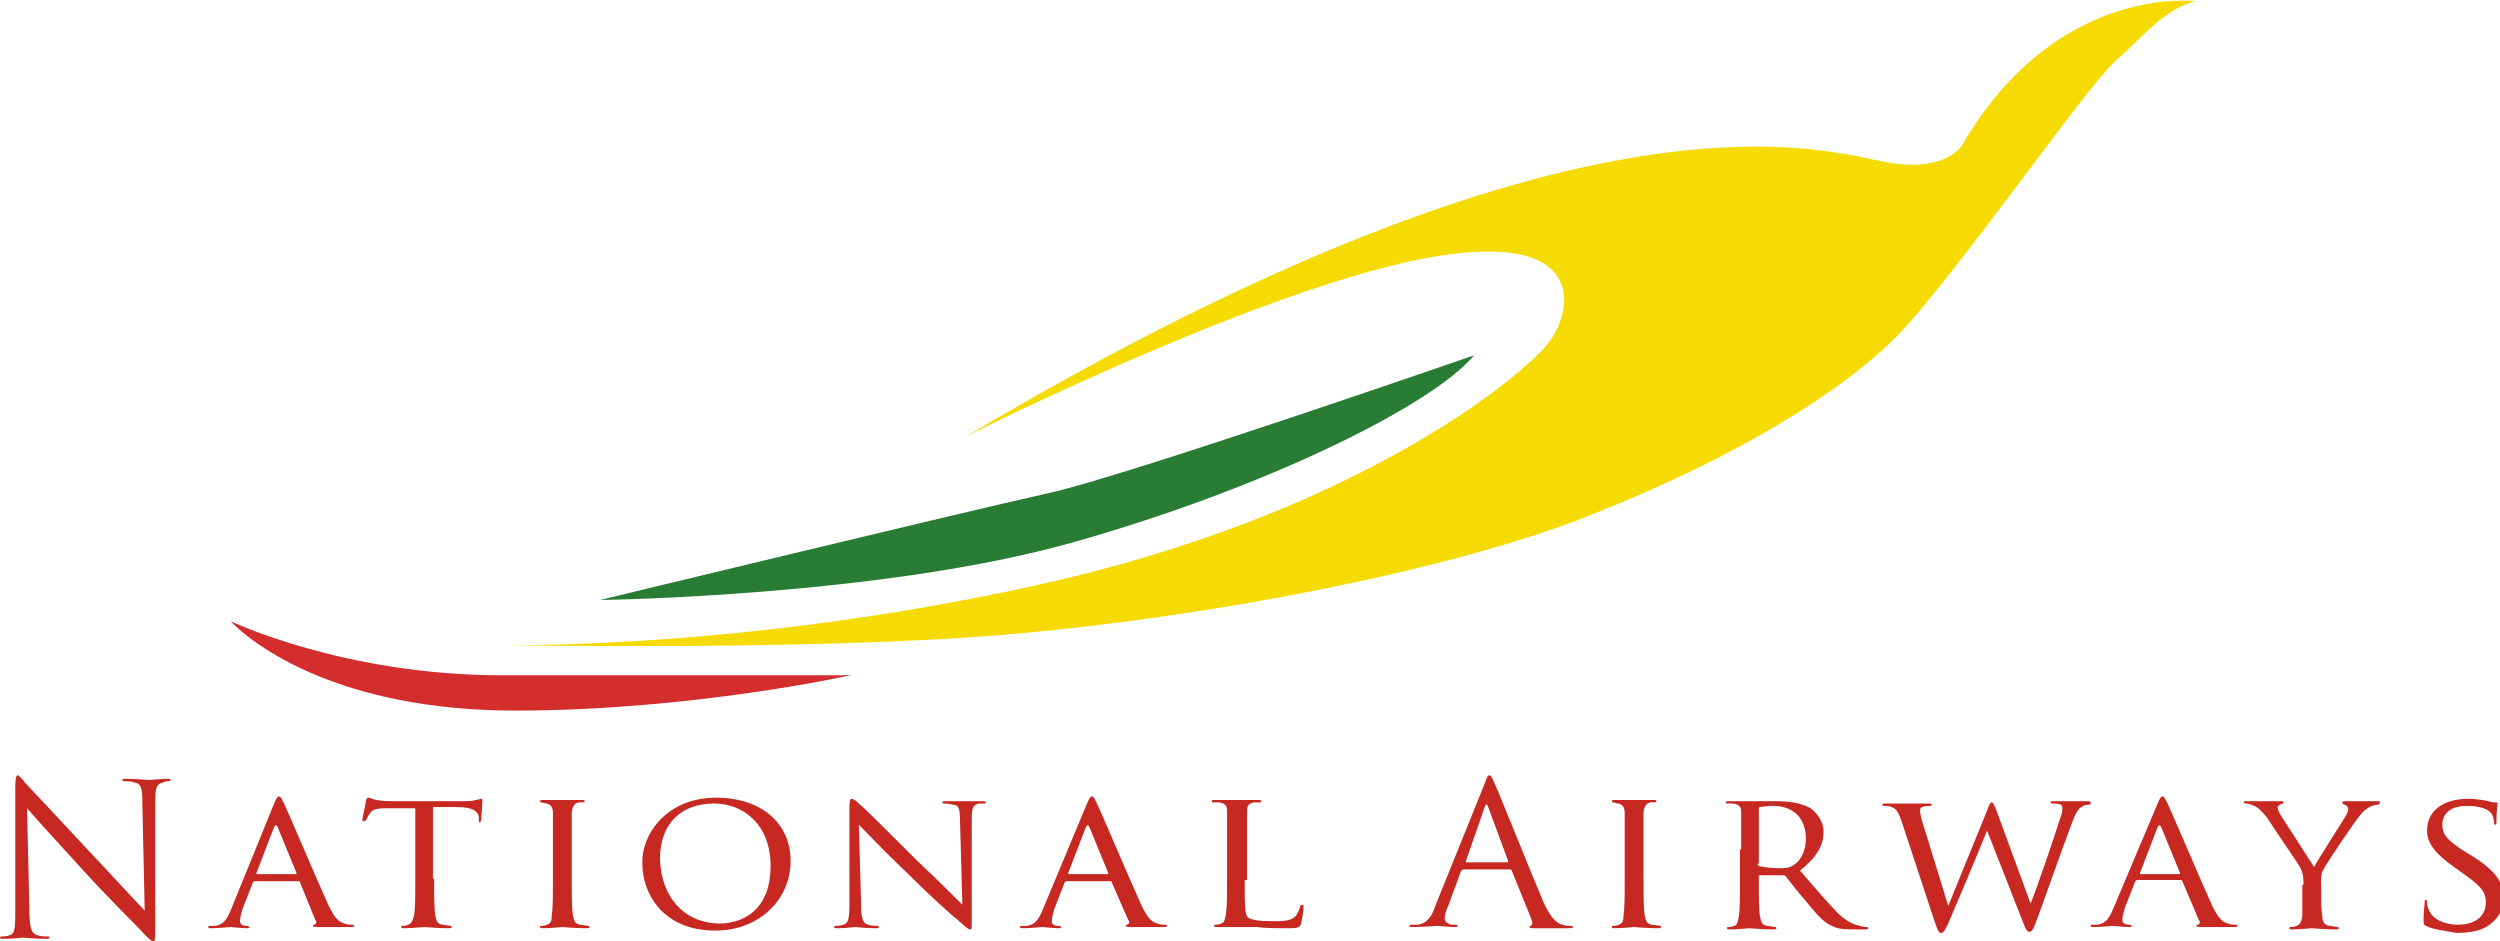 <?xml version="1.0" encoding="utf-8"?>
<!-- Generator: Adobe Illustrator 25.4.1, SVG Export Plug-In . SVG Version: 6.00 Build 0)  -->
<svg version="1.1" id="Layer_1" xmlns="http://www.w3.org/2000/svg" xmlns:xlink="http://www.w3.org/1999/xlink" x="0px" y="0px"
	 viewBox="0 0 212.5 80" style="enable-background:new 0 0 212.5 80;" xml:space="preserve">
<style type="text/css">
	.i7b7029a{fill:#D42D2D;}
	.z0747f4a{fill:#297C34;}
	.v21a747d{fill:#F5DB02;}
	.s5c076f2{fill:#C72822;}
</style>
<g>
	<path class="i7b7029a" d="M19.6,52.8c0,0,9.6,4.6,23.1,4.6s29.6,0,29.6,0s-13.5,3-28.5,3S21.5,54.8,19.6,52.8z"/>
	<path class="z0747f4a" d="M51,51c0,0,23.9-0.3,40.2-4.9s30.5-11.6,34.1-15.9c0,0-29.4,10.2-36.1,11.7C82.4,43.4,51,51,51,51z"/>
	<path class="v21a747d" d="M40.7,54.8c0,0,28.2,0.6,45.3-0.9s37.8-5.5,49.4-10.2c11.6-4.6,21.1-10.2,26.1-15.4c5-5.3,15.9-21,18.3-23.1
		s4.1-4.4,6.8-5.1c0,0-11.8-1.5-19.8,12.2c0,0-1.3,2.4-6.4,1.5c-5.1-0.9-25.5-8.1-78.3,23.3c0,0,23.8-12,38.3-15s13.6,4.1,11.1,7.2
		c-2.6,3.1-16.6,14.5-43.2,20.4S40.7,54.8,40.7,54.8z"/>
	<path class="s5c076f2" d="M2.5,77.4c0,1.5,0.2,2,0.7,2.1c0.3,0.1,0.7,0.1,0.9,0.1c0.1,0,0.1,0,0.1,0.1c0,0.1-0.1,0.1-0.3,0.1
		c-1,0-1.8-0.1-1.9-0.1s-0.9,0.1-1.7,0.1c-0.2,0-0.3,0-0.3-0.1c0-0.1,0.1-0.1,0.1-0.1c0.1,0,0.5,0,0.7-0.1c0.5-0.1,0.5-0.7,0.5-2.3
		l0-10.4c0-0.7,0.1-0.9,0.2-0.9s0.5,0.4,0.6,0.6c0.3,0.3,3,3.2,5.8,6.2c1.8,1.9,3.8,4.1,4.4,4.7l-0.2-9.2c0-1.2-0.1-1.6-0.7-1.7
		c-0.3-0.1-0.7-0.1-0.9-0.1c-0.1,0-0.1-0.1-0.1-0.1c0-0.1,0.1-0.1,0.4-0.1c0.8,0,1.7,0.1,1.9,0.1c0.2,0,0.8-0.1,1.5-0.1
		c0.2,0,0.3,0,0.3,0.1c0,0.1-0.1,0.1-0.2,0.1c-0.1,0-0.2,0-0.4,0.1c-0.6,0.1-0.7,0.5-0.7,1.6l0,10.6c0,1.2,0,1.3-0.2,1.3
		c-0.1,0-0.4-0.2-1.3-1.2C11.6,78.7,8.9,76,7,73.9c-2.1-2.3-4.2-4.6-4.7-5.2L2.5,77.4z"/>
	<path class="s5c076f2" d="M23.3,68.3c0.2-0.5,0.3-0.6,0.4-0.6c0.2,0,0.2,0.2,0.4,0.5c0.3,0.6,2.8,6.5,3.8,8.7c0.6,1.3,1,1.5,1.4,1.6
		c0.2,0.1,0.5,0.1,0.6,0.1c0.1,0,0.2,0,0.2,0.1c0,0.1-0.2,0.1-0.4,0.1c-0.2,0-1.4,0-2.5,0c-0.3,0-0.6,0-0.6-0.1c0-0.1,0-0.1,0.1-0.1
		c0.1,0,0.3-0.2,0.1-0.4L25.5,75c0-0.1-0.1-0.1-0.1-0.1h-3.7c-0.1,0-0.1,0-0.2,0.1l-0.9,2.3c-0.1,0.4-0.2,0.7-0.2,1
		c0,0.3,0.3,0.4,0.5,0.4H21c0.1,0,0.2,0.1,0.2,0.1c0,0.1-0.1,0.1-0.2,0.1c-0.4,0-1.3-0.1-1.4-0.1c-0.2,0-1,0.1-1.6,0.1
		c-0.2,0-0.3,0-0.3-0.1c0-0.1,0.1-0.1,0.1-0.1c0.1,0,0.3,0,0.5,0c0.7-0.1,1-0.6,1.3-1.3L23.3,68.3z M25.1,74.3c0.1,0,0.1,0,0.1-0.1
		l-1.6-3.9c-0.1-0.2-0.2-0.2-0.3,0l-1.5,3.9c0,0.1,0,0.1,0.1,0.1H25.1z"/>
	<path class="s5c076f2" d="M36.9,74.7c0,1.4,0,2.5,0.1,3.1c0.1,0.4,0.1,0.7,0.6,0.8c0.2,0,0.6,0.1,0.7,0.1c0.1,0,0.1,0.1,0.1,0.1
		c0,0.1-0.1,0.1-0.3,0.1c-0.9,0-1.9-0.1-2-0.1c-0.1,0-1.2,0.1-1.7,0.1c-0.2,0-0.3,0-0.3-0.1c0-0.1,0-0.1,0.1-0.1
		c0.1,0,0.3,0,0.5-0.1c0.3-0.1,0.4-0.4,0.5-0.8c0.1-0.6,0.1-1.7,0.1-3.1v-6l-2.3,0c-1,0-1.4,0.1-1.6,0.5c-0.2,0.3-0.2,0.4-0.3,0.5
		c0,0.1-0.1,0.1-0.2,0.1c0,0-0.1,0-0.1-0.1c0-0.2,0.3-1.4,0.3-1.6c0-0.1,0.1-0.3,0.2-0.3c0.1,0,0.3,0.1,0.7,0.2
		c0.5,0.1,1.1,0.1,1.3,0.1h6c0.5,0,0.9,0,1.1-0.1c0.2,0,0.4-0.1,0.5-0.1c0.1,0,0.1,0.1,0.1,0.2c0,0.4-0.1,1.5-0.1,1.6
		c0,0.1-0.1,0.2-0.1,0.2c-0.1,0-0.1-0.1-0.1-0.3l0-0.2c-0.1-0.4-0.4-0.8-1.9-0.8l-2,0V74.7z"/>
	<path class="s5c076f2" d="M48.6,74.7c0,1.4,0,2.5,0.1,3.1c0.1,0.4,0.1,0.7,0.6,0.8c0.2,0,0.6,0.1,0.7,0.1c0.1,0,0.1,0.1,0.1,0.1
		c0,0.1-0.1,0.1-0.3,0.1c-0.9,0-1.9-0.1-2-0.1c-0.1,0-1.1,0.1-1.6,0.1c-0.2,0-0.3,0-0.3-0.1c0-0.1,0-0.1,0.1-0.1
		c0.1,0,0.3,0,0.5-0.1c0.3-0.1,0.4-0.3,0.4-0.8c0.1-0.6,0.1-1.7,0.1-3.1v-2.5c0-2.2,0-2.6,0-3.1c0-0.5-0.2-0.7-0.5-0.8
		c-0.2,0-0.4-0.1-0.5-0.1c-0.1,0-0.1-0.1-0.1-0.1c0-0.1,0.1-0.1,0.3-0.1c0.5,0,1.5,0,1.6,0c0.1,0,1.1,0,1.6,0c0.2,0,0.3,0,0.3,0.1
		c0,0.1-0.1,0.1-0.1,0.1c-0.1,0-0.2,0-0.4,0c-0.4,0.1-0.5,0.3-0.6,0.8c0,0.5,0,0.9,0,3.1V74.7z"/>
	<path class="s5c076f2" d="M60.9,67.8c3.6,0,6.3,2,6.3,5.4c0,3.2-2.6,5.9-6.4,5.9c-4.4,0-6.2-3.1-6.2-5.7C54.5,71.1,56.5,67.8,60.9,67.8z
		 M61.2,78.5c1.4,0,4.3-0.7,4.3-4.9c0-3.5-2.3-5.3-4.8-5.3c-2.7,0-4.6,1.6-4.6,4.7C56.2,76.4,58.3,78.5,61.2,78.5z"/>
	<path class="s5c076f2" d="M73.2,77c0,1.2,0.2,1.5,0.6,1.6c0.3,0.1,0.7,0.1,0.8,0.1c0.1,0,0.1,0.1,0.1,0.1c0,0.1-0.1,0.1-0.3,0.1
		c-0.9,0-1.5-0.1-1.7-0.1s-0.8,0.1-1.5,0.1c-0.2,0-0.3,0-0.3-0.1c0-0.1,0.1-0.1,0.1-0.1c0.1,0,0.4,0,0.7-0.1
		c0.4-0.1,0.5-0.5,0.5-1.8v-8.2c0-0.6,0.1-0.7,0.2-0.7c0.2,0,0.5,0.3,0.6,0.4c0.3,0.2,2.6,2.5,5,4.9c1.6,1.5,3.3,3.2,3.8,3.7
		l-0.2-7.2c0-0.9-0.1-1.3-0.6-1.3c-0.3-0.1-0.7-0.1-0.8-0.1c-0.1,0-0.1-0.1-0.1-0.1c0-0.1,0.1-0.1,0.3-0.1c0.7,0,1.5,0,1.7,0
		c0.2,0,0.7,0,1.4,0c0.2,0,0.3,0,0.3,0.1c0,0.1-0.1,0.1-0.2,0.1c-0.1,0-0.2,0-0.4,0c-0.5,0.1-0.6,0.4-0.6,1.3l0,8.4c0,0.9,0,1-0.1,1
		c-0.2,0-0.3-0.1-1.2-0.9c-0.2-0.1-2.5-2.2-4.2-3.9c-1.9-1.8-3.6-3.6-4.1-4.1L73.2,77z"/>
	<path class="s5c076f2" d="M92.4,68.3c0.2-0.5,0.3-0.6,0.4-0.6c0.2,0,0.2,0.2,0.4,0.5c0.3,0.6,2.8,6.5,3.8,8.7c0.6,1.3,1,1.5,1.4,1.6
		c0.2,0.1,0.5,0.1,0.6,0.1c0.1,0,0.2,0,0.2,0.1c0,0.1-0.2,0.1-0.4,0.1c-0.2,0-1.4,0-2.5,0c-0.3,0-0.6,0-0.6-0.1c0-0.1,0-0.1,0.1-0.1
		c0.1,0,0.3-0.2,0.1-0.4L94.5,75c0-0.1-0.1-0.1-0.1-0.1h-3.7c-0.1,0-0.1,0-0.2,0.1l-0.9,2.3c-0.1,0.4-0.2,0.7-0.2,1
		c0,0.3,0.3,0.4,0.5,0.4h0.1c0.1,0,0.2,0.1,0.2,0.1c0,0.1-0.1,0.1-0.2,0.1c-0.4,0-1.3-0.1-1.4-0.1c-0.2,0-1,0.1-1.6,0.1
		c-0.2,0-0.3,0-0.3-0.1c0-0.1,0.1-0.1,0.1-0.1c0.1,0,0.3,0,0.5,0c0.7-0.1,1-0.6,1.3-1.3L92.4,68.3z M94.1,74.3c0.1,0,0.1,0,0.1-0.1
		l-1.6-3.9c-0.1-0.2-0.2-0.2-0.3,0l-1.5,3.9c0,0.1,0,0.1,0.1,0.1H94.1z"/>
	<path class="s5c076f2" d="M105.8,74.8c0,2.1,0,3,0.3,3.2c0.3,0.2,0.9,0.3,2.1,0.3c0.8,0,1.5,0,1.9-0.4c0.2-0.2,0.3-0.5,0.4-0.8
		c0-0.1,0.1-0.2,0.2-0.2c0.1,0,0.1,0.1,0.1,0.2c0,0.2-0.1,1-0.2,1.4c-0.1,0.3-0.2,0.4-1,0.4c-1.1,0-2,0-2.8-0.1c-0.7,0-1.3,0-1.7,0
		c-0.1,0-0.3,0-0.7,0c-0.3,0-0.7,0-0.9,0c-0.2,0-0.3,0-0.3-0.1c0-0.1,0-0.1,0.1-0.1c0.1,0,0.3,0,0.5-0.1c0.3-0.1,0.3-0.3,0.4-0.8
		c0.1-0.6,0.1-1.7,0.1-3.1v-2.5c0-2.2,0-2.6,0-3.1c0-0.5-0.1-0.7-0.7-0.8c-0.1,0-0.4,0-0.5,0c-0.1,0-0.1-0.1-0.1-0.1
		c0-0.1,0.1-0.1,0.3-0.1c0.7,0,1.7,0,1.8,0c0.1,0,1.3,0,1.8,0c0.2,0,0.3,0,0.3,0.1c0,0.1-0.1,0.1-0.1,0.1c-0.1,0-0.3,0-0.5,0
		c-0.5,0.1-0.6,0.3-0.6,0.8c0,0.5,0,0.9,0,3.1V74.8z"/>
	<path class="s5c076f2" d="M126.2,66.6c0.2-0.6,0.3-0.7,0.4-0.7s0.2,0.1,0.4,0.6c0.3,0.6,3.1,7.6,4.2,10.2c0.7,1.5,1.2,1.8,1.6,1.9
		c0.3,0.1,0.5,0.1,0.7,0.1c0.1,0,0.2,0,0.2,0.1c0,0.1-0.2,0.1-0.4,0.1c-0.3,0-1.6,0-2.8,0c-0.3,0-0.5,0-0.5-0.1
		c0-0.1,0.1-0.1,0.1-0.1c0.1,0,0.2-0.2,0.1-0.5l-1.7-4.2c0-0.1-0.1-0.1-0.2-0.1h-3.9c-0.1,0-0.1,0.1-0.2,0.1l-1.1,3
		c-0.2,0.4-0.3,0.8-0.3,1.1c0,0.3,0.4,0.5,0.7,0.5h0.2c0.1,0,0.2,0,0.2,0.1c0,0.1-0.1,0.1-0.3,0.1c-0.4,0-1.2-0.1-1.4-0.1
		s-1.2,0.1-2.1,0.1c-0.2,0-0.3,0-0.3-0.1c0-0.1,0.1-0.1,0.2-0.1c0.1,0,0.4,0,0.5,0c0.8-0.1,1.2-0.7,1.5-1.6L126.2,66.6z M128.1,73.3
		c0.1,0,0.1-0.1,0.1-0.1l-1.7-4.6c-0.1-0.3-0.2-0.3-0.3,0l-1.6,4.6c0,0.1,0,0.1,0.1,0.1H128.1z"/>
	<path class="s5c076f2" d="M139.7,74.7c0,1.4,0,2.5,0.1,3.1c0.1,0.4,0.1,0.7,0.6,0.8c0.2,0,0.6,0.1,0.7,0.1c0.1,0,0.1,0.1,0.1,0.1
		c0,0.1-0.1,0.1-0.3,0.1c-0.9,0-1.9-0.1-2-0.1c-0.1,0-1.1,0.1-1.6,0.1c-0.2,0-0.3,0-0.3-0.1c0-0.1,0-0.1,0.1-0.1
		c0.1,0,0.3,0,0.5-0.1c0.3-0.1,0.4-0.3,0.4-0.8c0.1-0.6,0.1-1.7,0.1-3.1v-2.5c0-2.2,0-2.6,0-3.1c0-0.5-0.2-0.7-0.5-0.8
		c-0.2,0-0.4-0.1-0.5-0.1c-0.1,0-0.1-0.1-0.1-0.1c0-0.1,0.1-0.1,0.3-0.1c0.5,0,1.5,0,1.6,0c0.1,0,1.1,0,1.6,0c0.2,0,0.3,0,0.3,0.1
		c0,0.1-0.1,0.1-0.1,0.1c-0.1,0-0.2,0-0.4,0c-0.4,0.1-0.5,0.3-0.6,0.8c0,0.5,0,0.9,0,3.1V74.7z"/>
	<path class="s5c076f2" d="M148,72.2c0-2.2,0-2.6,0-3.1c0-0.5-0.1-0.7-0.7-0.8c-0.1,0-0.4,0-0.5,0c-0.1,0-0.1-0.1-0.1-0.1
		c0-0.1,0.1-0.1,0.3-0.1c0.7,0,1.8,0,1.9,0c0.2,0,1.5,0,2,0c1,0,2.1,0.1,3,0.6c0.4,0.3,1.1,1,1.1,2c0,1.1-0.5,2.1-2,3.3
		c1.3,1.5,2.4,2.8,3.3,3.7c0.9,0.8,1.4,0.9,1.8,1c0.3,0.1,0.5,0.1,0.6,0.1c0.1,0,0.1,0.1,0.1,0.1c0,0.1-0.1,0.1-0.4,0.1h-1
		c-0.9,0-1.3-0.1-1.7-0.3c-0.7-0.3-1.3-1-2.2-2.1c-0.7-0.8-1.4-1.7-1.7-2.1c-0.1-0.1-0.1-0.1-0.2-0.1l-2,0c-0.1,0-0.1,0-0.1,0.1v0.3
		c0,1.4,0,2.5,0.1,3.1c0.1,0.4,0.1,0.7,0.6,0.8c0.2,0,0.6,0.1,0.7,0.1c0.1,0,0.1,0.1,0.1,0.1c0,0.1-0.1,0.1-0.3,0.1
		c-0.9,0-1.9-0.1-2-0.1c0,0-1.1,0.1-1.6,0.1c-0.2,0-0.3,0-0.3-0.1c0-0.1,0-0.1,0.1-0.1c0.1,0,0.3,0,0.5-0.1c0.3-0.1,0.3-0.3,0.4-0.8
		c0.1-0.6,0.1-1.7,0.1-3.1V72.2z M149.4,73.4c0,0.1,0,0.1,0.1,0.2c0.2,0.1,1.1,0.2,1.8,0.2c0.4,0,0.8,0,1.2-0.3c0.5-0.3,1-1.1,1-2.2
		c0-1.8-1.1-2.8-2.8-2.8c-0.5,0-1,0.1-1.1,0.1c-0.1,0-0.1,0.1-0.1,0.2V73.4z"/>
	<path class="s5c076f2" d="M172.6,76.8L172.6,76.8c0.5-1.2,1.9-5.3,2.5-7.2c0.2-0.5,0.2-0.7,0.2-0.9c0-0.3-0.1-0.4-0.9-0.4
		c-0.1,0-0.1-0.1-0.1-0.1c0-0.1,0.1-0.1,0.3-0.1c0.8,0,1.5,0,1.6,0c0.1,0,0.8,0,1.3,0c0.1,0,0.2,0,0.2,0.1c0,0.1,0,0.2-0.1,0.2
		c-0.1,0-0.4,0-0.5,0.1c-0.5,0.2-0.7,0.7-1,1.5c-0.7,1.8-2.3,6.4-2.9,8c-0.4,1.1-0.5,1.2-0.7,1.2c-0.2,0-0.3-0.2-0.5-0.7l-3.1-7.9
		c-0.5,1.3-2.7,6.5-3.3,7.9c-0.3,0.6-0.4,0.8-0.6,0.8c-0.2,0-0.3-0.2-0.6-1.1l-2.8-8.5c-0.3-0.8-0.4-0.9-0.8-1.1
		c-0.2-0.1-0.6-0.1-0.7-0.1c-0.1,0-0.1-0.1-0.1-0.1c0-0.1,0.1-0.1,0.3-0.1c0.8,0,1.7,0,1.9,0c0.1,0,0.9,0,1.7,0c0.2,0,0.3,0,0.3,0.1
		c0,0.1-0.1,0.1-0.2,0.1c-0.1,0-0.4,0-0.6,0.1c-0.1,0-0.2,0.1-0.2,0.3c0,0.2,0.1,0.7,0.3,1.3c0.3,0.9,1.9,6.2,2.1,6.8h0l3.3-8.1
		c0.2-0.6,0.3-0.7,0.4-0.7c0.1,0,0.2,0.2,0.4,0.7L172.6,76.8z"/>
	<path class="s5c076f2" d="M183.4,68.3c0.2-0.5,0.3-0.6,0.4-0.6c0.2,0,0.2,0.2,0.4,0.5c0.3,0.6,2.8,6.5,3.8,8.7c0.6,1.3,1,1.5,1.4,1.6
		c0.2,0.1,0.5,0.1,0.6,0.1c0.1,0,0.2,0,0.2,0.1c0,0.1-0.2,0.1-0.4,0.1c-0.2,0-1.4,0-2.5,0c-0.3,0-0.6,0-0.6-0.1c0-0.1,0-0.1,0.1-0.1
		c0.1,0,0.3-0.2,0.1-0.4l-1.4-3.3c0-0.1-0.1-0.1-0.1-0.1h-3.7c-0.1,0-0.1,0-0.2,0.1l-0.9,2.3c-0.1,0.4-0.2,0.7-0.2,1
		c0,0.3,0.3,0.4,0.5,0.4h0.1c0.1,0,0.2,0.1,0.2,0.1c0,0.1-0.1,0.1-0.2,0.1c-0.4,0-1.3-0.1-1.4-0.1c-0.2,0-1,0.1-1.6,0.1
		c-0.2,0-0.3,0-0.3-0.1c0-0.1,0.1-0.1,0.1-0.1c0.1,0,0.3,0,0.5,0c0.7-0.1,1-0.6,1.3-1.3L183.4,68.3z M185.2,74.3
		c0.1,0,0.1,0,0.1-0.1l-1.6-3.9c-0.1-0.2-0.2-0.2-0.3,0l-1.5,3.9c0,0.1,0,0.1,0.1,0.1H185.2z"/>
	<path class="s5c076f2" d="M195.8,75.2c0-0.8-0.1-1.1-0.3-1.5c-0.1-0.2-2.3-3.4-2.8-4.2c-0.4-0.5-0.8-0.9-1.1-1c-0.2-0.1-0.5-0.2-0.7-0.2
		c-0.1,0-0.2-0.1-0.2-0.1c0-0.1,0.1-0.1,0.2-0.1c0.3,0,1.5,0,1.6,0c0.1,0,0.8,0,1.4,0c0.2,0,0.2,0,0.2,0.1c0,0.1-0.1,0.1-0.3,0.2
		c-0.1,0.1-0.2,0.1-0.2,0.2c0,0.2,0.1,0.4,0.2,0.6l2.9,4.5c0.3-0.6,2.3-3.7,2.6-4.2c0.2-0.3,0.3-0.6,0.3-0.7c0-0.2-0.1-0.3-0.3-0.4
		c-0.1,0-0.2-0.1-0.2-0.2c0-0.1,0.1-0.1,0.3-0.1c0.4,0,1,0,1.1,0c0.1,0,1.3,0,1.6,0c0.1,0,0.2,0,0.2,0.1c0,0.1-0.1,0.2-0.2,0.2
		c-0.2,0-0.5,0.1-0.7,0.2c-0.3,0.2-0.5,0.3-0.8,0.7c-0.5,0.6-2.8,4-3.1,4.6c-0.3,0.5-0.2,1-0.2,1.4v1.2c0,0.2,0,0.8,0.1,1.4
		c0,0.4,0.1,0.7,0.6,0.8c0.2,0,0.6,0.1,0.7,0.1c0.1,0,0.1,0.1,0.1,0.1c0,0.1-0.1,0.1-0.3,0.1c-0.9,0-1.9-0.1-2-0.1
		c-0.1,0-1.1,0.1-1.6,0.1c-0.2,0-0.3,0-0.3-0.1c0-0.1,0-0.1,0.1-0.1c0.1,0,0.3,0,0.5-0.1c0.3-0.1,0.4-0.3,0.5-0.8c0-0.6,0-1.2,0-1.4
		V75.2z"/>
	<path class="s5c076f2" d="M206.2,78.7c-0.2-0.1-0.2-0.2-0.2-0.5c0-0.7,0.1-1.3,0.1-1.5c0-0.2,0-0.2,0.1-0.2c0.1,0,0.1,0.1,0.1,0.2
		c0,0.1,0,0.3,0.1,0.5c0.3,1,1.5,1.4,2.5,1.4c1.6,0,2.4-0.8,2.4-1.9c0-1-0.6-1.5-2-2.5l-0.7-0.5c-1.7-1.2-2.3-2.1-2.3-3.1
		c0-1.7,1.4-2.7,3.5-2.7c0.6,0,1.3,0.1,1.7,0.2c0.3,0.1,0.4,0.1,0.6,0.1c0.1,0,0.2,0,0.2,0.1c0,0.1-0.1,0.5-0.1,1.5
		c0,0.2,0,0.3-0.1,0.3s-0.1-0.1-0.1-0.2c0-0.2-0.1-0.6-0.2-0.7c-0.1-0.2-0.6-0.7-2.1-0.7c-1.2,0-2.1,0.5-2.1,1.6
		c0,0.9,0.5,1.4,2.1,2.4l0.5,0.3c1.9,1.2,2.6,2.2,2.6,3.5c0,0.8-0.3,1.8-1.5,2.5c-0.7,0.4-1.7,0.5-2.5,0.5
		C207.7,79.1,206.8,79,206.2,78.7z"/>
</g>
</svg>

